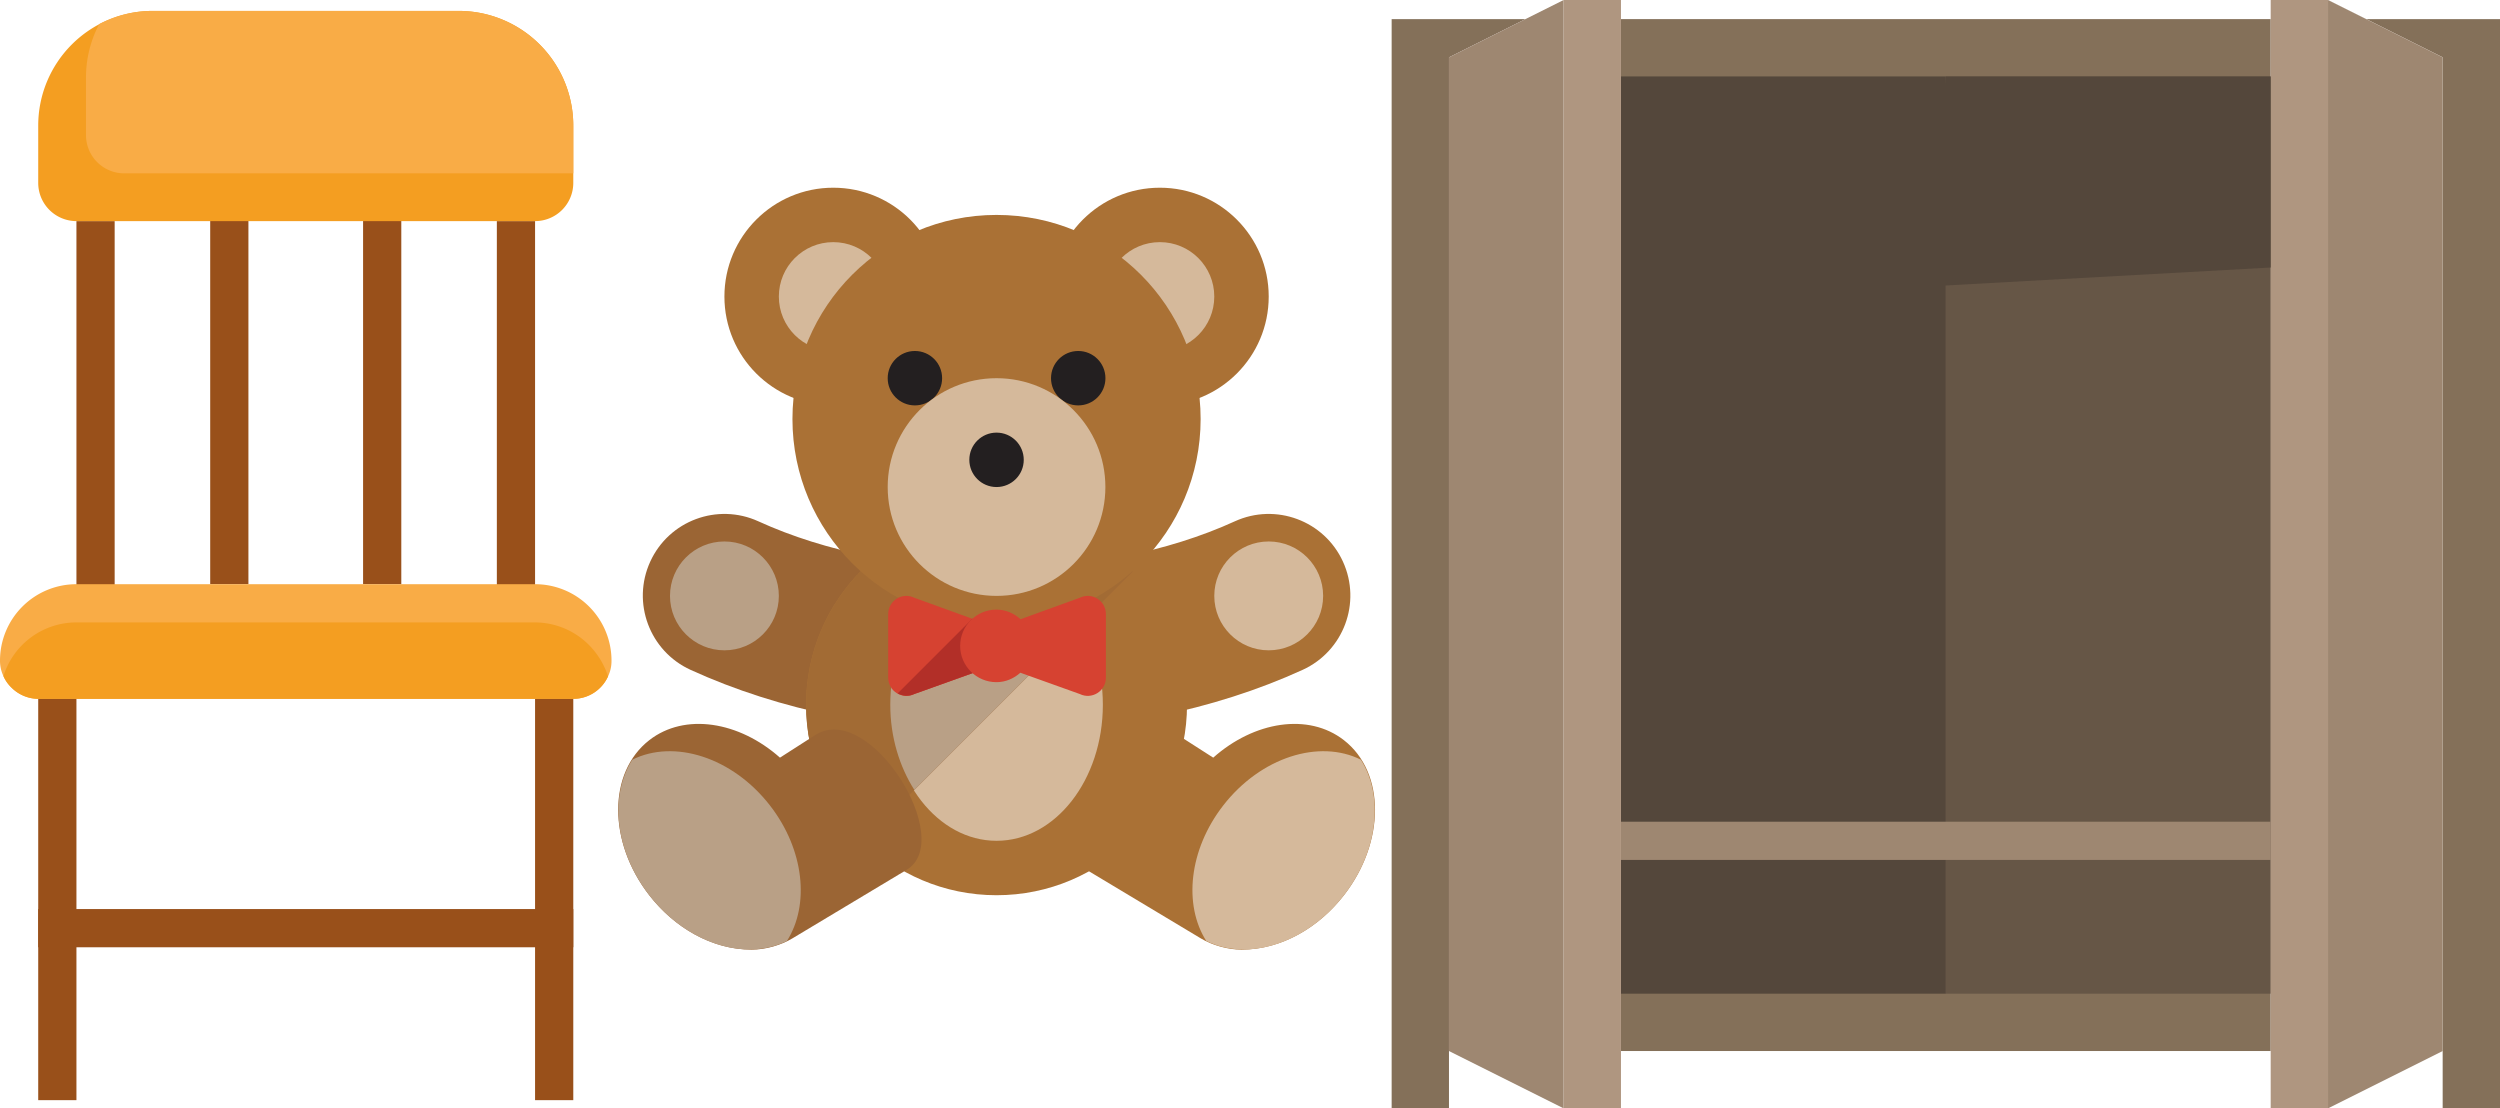 <?xml version="1.0" encoding="UTF-8" standalone="no"?>
<svg
   xmlns:dc="http://purl.org/dc/elements/1.1/"
   xmlns:cc="http://creativecommons.org/ns#"
   xmlns:rdf="http://www.w3.org/1999/02/22-rdf-syntax-ns#"
   xmlns:svg="http://www.w3.org/2000/svg"
   xmlns="http://www.w3.org/2000/svg"
   viewBox="0 0 130.825 58"
   version="1.1"
   id="svg481"
   width="130.825"
   height="58">
  <defs
     id="defs485" />
  <title
     id="title444">Layer closet</title>
  <style
     type="text/css"
     id="style446">
    .st0{fill:#847059;}
    .st1{fill:#665646;}
    .st2{fill:#54473B;}
    .st3{fill:#9E8771;}
    .st4{fill:#AF9680;}
    .st5{fill:none;stroke:#382016;stroke-width:2;stroke-miterlimit:10;}
    .st6{fill:none;stroke:#E0E1E2;stroke-width:2;stroke-linecap:round;stroke-miterlimit:10;}
  </style>
  <g
     id="g1406"
     transform="matrix(-1,0,0,1,130.825,0)">
    <g
       id="g_closet1">
      <rect
         x="12"
         y="1"
         class="st0"
         width="34"
         height="54"
         id="rect448" />
      <polygon
         class="st0"
         points="0,1 0,58 3,58 3,55 3,3 7,1 "
         id="polygon450" />
      <polygon
         class="st0"
         points="55,3 55,55 55,58 58,58 58,1 51,1 "
         id="polygon452" />
      <rect
         x="12"
         y="4"
         class="st1"
         width="17"
         height="48"
         id="rect454" />
      <rect
         x="29"
         y="4"
         class="st2"
         width="17"
         height="48"
         id="rect456" />
      <polygon
         class="st3"
         points="9,0 9,58 3,55 3,3 "
         id="polygon458" />
      <rect
         x="9"
         class="st4"
         width="3"
         height="58"
         id="rect460"
         y="0" />
      <polygon
         class="st3"
         points="49,0 49,58 55,55 55,3 "
         id="polygon462" />
      <rect
         x="46"
         class="st4"
         width="3"
         height="58"
         id="rect464"
         y="0" />
      <path
         class="st5"
         d="M 29,19"
         id="path466" />
      <path
         class="st5"
         d="M 12,19"
         id="path468" />
      <path
         class="st6"
         d="M 43,12"
         id="path470" />
      <path
         class="st6"
         d="M 32,12"
         id="path472" />
      <polygon
         class="st2"
         points="12,14 12,4 29,4 30.1,15 "
         id="polygon474" />
      <rect
         x="12"
         y="43"
         class="st3"
         width="34"
         height="2"
         id="rect476" />
      <line
         class="st3"
         x1="46"
         y1="13"
         x2="46"
         y2="15"
         id="line478" />
    </g>
    <g
       id="g753"
       transform="matrix(0.089,0,0,0.089,58.737,9.823)">
      <path
         style="fill:#9b6534"
         d="m 427.658,219.87 c -11.016,-24.117 -39.484,-34.718 -63.61,-23.703 -39.266,17.953 -89,27.836 -140.047,27.836 -0.09,0 -0.176,-0.008 -0.266,-0.008 v 96 c 0.09,0 0.176,0.008 0.266,0.008 65.453,0 127.687,-12.633 179.953,-36.523 24.11,-11.024 34.72,-39.501 23.704,-63.61 z"
         id="path629" />
      <path
         style="fill:#aa7135"
         d="m 20.346,219.87 c 11.016,-24.117 39.484,-34.718 63.61,-23.703 39.266,17.953 89,27.836 140.047,27.836 0.09,0 0.176,-0.008 0.266,-0.008 v 96 c -0.09,0 -0.176,0.008 -0.266,0.008 C 158.55,320.003 96.316,307.37 44.05,283.48 19.939,272.456 9.33,243.979 20.346,219.87 Z"
         id="path631" />
      <circle
         style="fill:#b9a086"
         cx="384.036"
         cy="240"
         r="32"
         id="circle633" />
      <circle
         style="fill:#aa7135"
         cx="224.036"
         cy="304"
         r="112"
         id="circle635" />
      <ellipse
         style="fill:#d5b99b"
         cx="224.036"
         cy="304"
         rx="62.512"
         ry="80"
         id="ellipse637" />
      <path
         style="fill:#a26b34"
         d="m 224.002,192.002 c -31.363,0 -59.676,12.926 -80.008,33.698 l 158.309,158.31 c 20.774,-20.332 33.699,-48.645 33.699,-80.008 0,-61.855 -50.145,-112 -112,-112 z"
         id="path639" />
      <path
         style="fill:#b9a086"
         d="m 224.004,224.002 c -20.383,0 -38.309,12.672 -49.718,31.988 l 98.098,98.098 c 8.699,-13.744 14.129,-31.019 14.129,-50.086 -10e-4,-44.183 -27.986,-80 -62.509,-80 z"
         id="path641" />
      <g
         id="g647">
        <circle
           style="fill:#aa7135"
           cx="320.036"
           cy="64"
           r="64"
           id="circle643" />
        <circle
           style="fill:#aa7135"
           cx="128.004"
           cy="64"
           r="64"
           id="circle645" />
      </g>
      <g
         id="g653">
        <circle
           style="fill:#d5b99b"
           cx="128.004"
           cy="64"
           r="32"
           id="circle649" />
        <circle
           style="fill:#d5b99b"
           cx="320.036"
           cy="64"
           r="32"
           id="circle651" />
      </g>
      <circle
         style="fill:#aa7135"
         cx="224.036"
         cy="136"
         r="120"
         id="circle655" />
      <g
         id="g661">
        <circle
           style="fill:#231f20"
           cx="176.004"
           cy="112"
           r="16"
           id="circle657" />
        <circle
           style="fill:#231f20"
           cx="272.036"
           cy="112"
           r="16"
           id="circle659" />
      </g>
      <circle
         style="fill:#d5b99b"
         cx="224.036"
         cy="176"
         r="64"
         id="circle663" />
      <circle
         style="fill:#231f20"
         cx="224.036"
         cy="160"
         r="16"
         id="circle665" />
      <circle
         style="fill:#d5b99b"
         cx="64.004"
         cy="240"
         r="32"
         id="circle667" />
      <path
         style="fill:#d64231"
         d="m 272.408,241.089 c 7.085,-3.443 15.329,1.717 15.329,9.594 v 37.434 c 0,7.877 -8.245,13.037 -15.329,9.594 l -48.671,-17.442 v -21.542 z"
         id="path669" />
      <path
         style="fill:#b22f28"
         d="m 282.195,297.333 -43.886,-43.886 -14.573,5.28 v 21.542 l 48.672,17.442 c 3.35,1.627 6.912,1.219 9.787,-0.378 z"
         id="path671" />
      <path
         style="fill:#d64231"
         d="m 224.087,248.067 c -5.5,0 -10.406,2.225 -14.187,5.646 l -34.836,-12.625 c -7.082,-3.443 -15.328,1.717 -15.328,9.594 v 37.434 c 0,7.879 8.246,13.039 15.328,9.594 l 34.969,-12.531 c 3.77,3.358 8.614,5.554 14.054,5.554 11.785,0 21.336,-9.55 21.336,-21.332 0,-11.783 -9.55,-21.334 -21.336,-21.334 z"
         id="path673" />
      <path
         style="fill:#aa7135"
         d="M 117.781,321.549 96.627,335.112 C 72.549,313.729 40.674,308.594 19.81,324.815 c -24.418,18.984 -24.426,59.82 -0.019,91.215 14.566,18.74 36.543,31.973 60.211,31.973 8.211,0 17.279,-2.651 23.898,-6.603 l 67.15,-40.298 c 29.299,-17.339 -21.207,-99.008 -53.269,-79.553 z"
         id="path675" />
      <path
         style="fill:#d5b99b"
         d="M 90.724,363.194 C 68.638,334.788 34.243,324.088 9.786,336.327 -3.655,357.499 -0.495,389.938 19.79,416.03 c 22.086,28.406 56.484,39.103 80.938,26.863 13.438,-21.17 10.278,-53.609 -10.004,-79.699 z"
         id="path677" />
      <path
         style="fill:#9b6534"
         d="m 330.222,321.549 21.154,13.563 c 24.078,-21.383 55.953,-26.518 76.817,-10.297 24.418,18.984 24.426,59.82 0.019,91.215 -14.566,18.74 -36.543,31.973 -60.211,31.973 -8.211,0 -17.279,-2.651 -23.898,-6.603 l -67.15,-40.298 c -29.299,-17.339 21.207,-99.008 53.269,-79.553 z"
         id="path679" />
      <path
         style="fill:#b9a086"
         d="m 357.279,363.194 c 22.086,-28.406 56.481,-39.106 80.938,-26.867 13.442,21.172 10.282,53.611 -10.004,79.703 -22.086,28.406 -56.484,39.103 -80.938,26.863 -13.437,-21.17 -10.277,-53.609 10.004,-79.699 z"
         id="path681" />
    </g>
    <g
       id="g_chair1"
       fill="#99501a"
       transform="translate(98.825,0.571)">
      <path
         id="svg_chair2"
         d="m 30,57 h -2 v -22 h -24 v 22 h -2 v -24 h 28 z" />
      <path
         id="svg_chair3"
         d="m 2,47 h 28 v 2 h -28 z" />
      <path
         id="svg_chair4"
         d="m 11,10 h 2 v 20 h -2 z" />
      <path
         id="svg_chair5"
         d="m 19,10 h 2 v 20 h -2 z" />
      <path
         id="svg_chair6"
         d="m 4,11 h 2 v 20 h -2 z" />
      <path
         id="svg_chair7"
         d="m 26,11 h 2 v 20 h -2 z" />
      <path
         id="svg_chair8"
         fill="#f9ac46"
         d="m 32,34 a 1.85,1.85 0 0 1 -0.18,0.81 1.84,1.84 0 0 1 -0.41,0.59 2,2 0 0 1 -1.41,0.6 h -28 a 2,2 0 0 1 -1.82,-1.18 1.85,1.85 0 0 1 -0.18,-0.82 4,4 0 0 1 4,-4 h 24 a 4,4 0 0 1 4,4 z" />
      <path
         id="svg_chair9"
         fill="#f49e21"
         d="m 31.82,34.81 a 1.84,1.84 0 0 1 -0.41,0.59 2,2 0 0 1 -1.41,0.6 h -28 a 2,2 0 0 1 -1.82,-1.18 4.18,4.18 0 0 1 1,-1.64 4,4 0 0 1 2.82,-1.18 h 24 a 4,4 0 0 1 3.82,2.81 z" />
      <path
         id="svg_chair10"
         fill="#f49e21"
         d="m 30,6 v 3 a 2,2 0 0 1 -2,2 h -24 a 2,2 0 0 1 -2,-2 v -3 a 6,6 0 0 1 6,-6 h 16 a 6,6 0 0 1 6,6 z" />
      <path
         id="svg_chair11"
         fill="#f9ac46"
         d="m 27.5,3.5 v 3 a 2,2 0 0 1 -2,2 h -23.5 v -2.5 a 6,6 0 0 1 6,-6 h 16 a 6,6 0 0 1 2.81,0.69 6,6 0 0 1 0.69,2.81 z" />
    </g>
  </g>
</svg>
